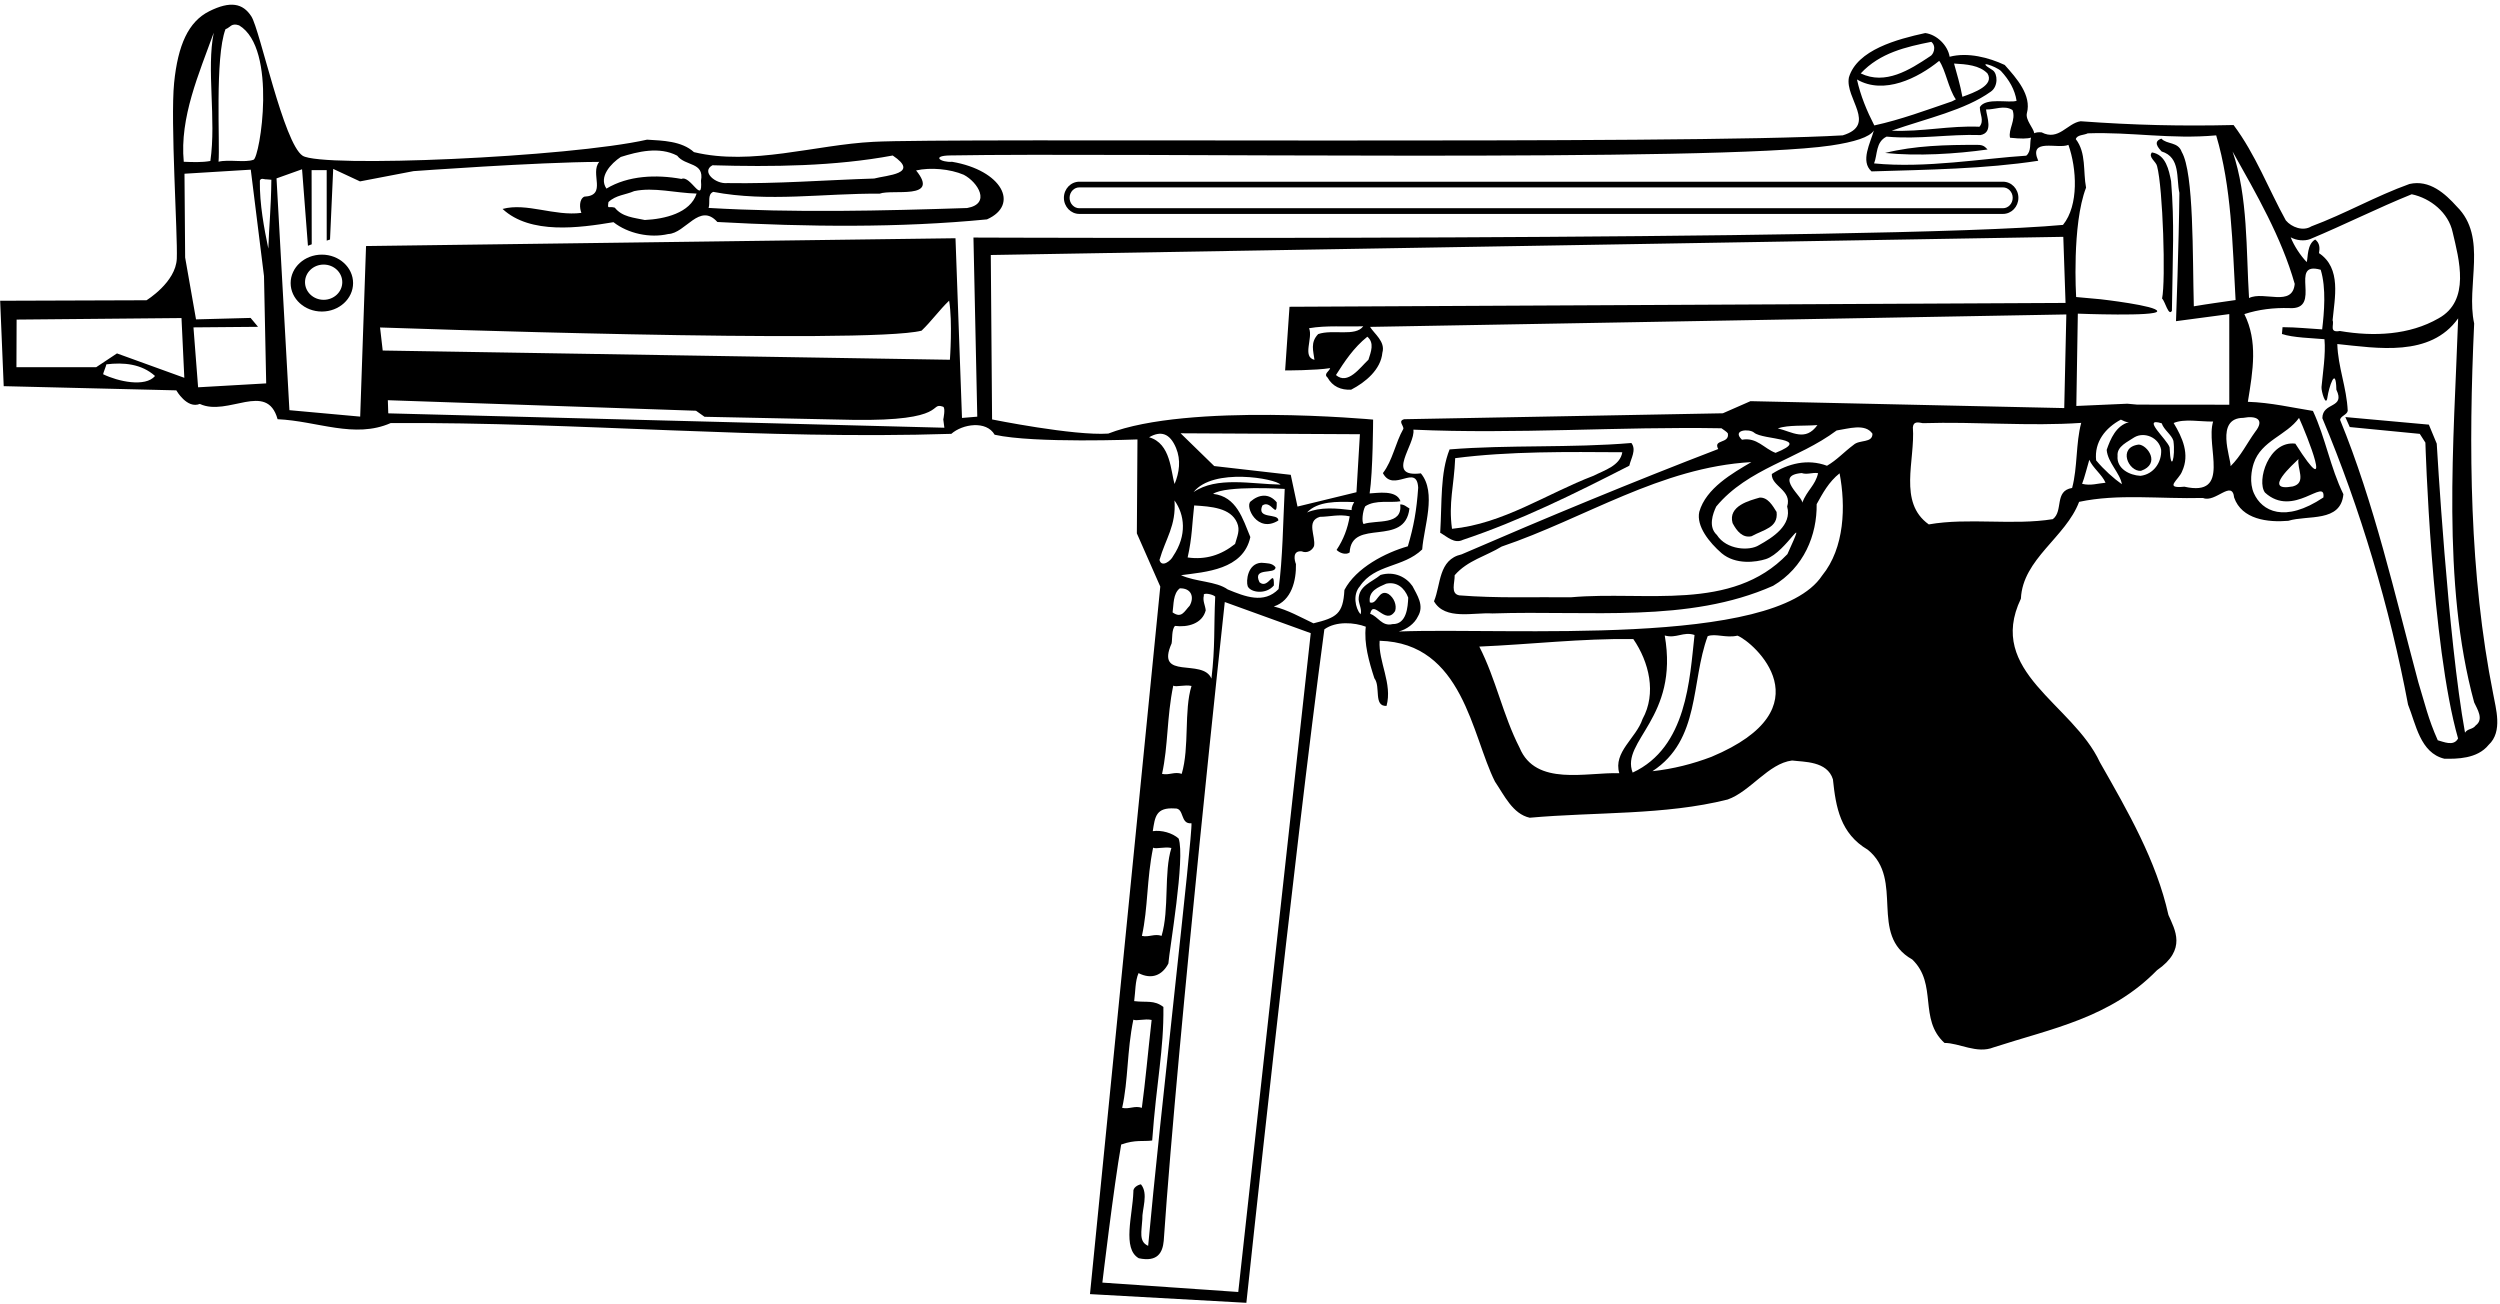 <?xml version="1.0" encoding="UTF-8"?>
<svg xmlns="http://www.w3.org/2000/svg" xmlns:xlink="http://www.w3.org/1999/xlink" width="508pt" height="265pt" viewBox="0 0 508 265" version="1.1">
<g id="surface1">
<path style=" stroke:none;fill-rule:nonzero;fill:rgb(0%,0%,0%);fill-opacity:1;" d="M 506.621 141.031 C 501.762 116.691 501.594 90.824 502.75 65.73 C 501.039 57.949 505.547 48.223 499.23 41.977 C 496.863 39.348 493.688 36.453 489.602 37.387 C 482.777 39.836 476.5 43.453 469.668 45.996 C 467.992 47.051 465.652 46.188 464.477 44.781 C 460.961 38.418 458.344 31.395 453.863 25.406 C 443.242 25.652 433.684 25.438 422.781 24.637 C 420.051 25.039 418.324 28.699 414.859 26.895 C 414.172 26.836 413.695 26.906 413.363 27.078 C 413.219 26.027 411.535 24.391 411.863 22.996 C 412.844 19.367 409.809 15.93 407.359 13.199 C 404.148 11.699 399.879 10.566 396.164 11.531 C 395.812 9.27 393.598 7.023 391.211 6.715 C 385.516 7.965 377.375 10.125 375.699 15.723 C 374.848 20.016 381.523 25.355 374.445 27.504 C 342.66 29.402 192.715 27.969 177.48 28.82 C 165.617 29.418 152.754 33.746 141.012 30.914 C 138.523 28.645 134.621 28.57 131.48 28.379 C 115.625 31.965 65.355 34.152 61.496 31.645 C 57.637 29.137 52.816 6.035 51.078 3.336 C 49.344 0.633 46.773 0.16 42.527 2.281 C 38.281 4.402 36.152 9.137 35.379 16.855 C 34.605 24.574 36.121 47.727 35.926 52.551 C 35.734 57.371 29.77 61.012 29.77 61.012 L 0.031 61.113 L 0.754 78.469 L 35.828 79.32 C 35.828 79.32 37.992 83.145 40.598 82.078 C 46.309 84.734 54.23 77.359 56.406 85.184 C 64.465 85.539 72.035 89.203 79.395 85.965 C 118.008 85.742 154.605 89.395 193.309 88.156 C 195.578 86.152 200.426 85.398 202.113 88.34 C 210.145 90.133 231.133 89.293 231.133 89.293 L 231.008 108.379 L 235.77 119.191 L 221.484 262.965 L 253.262 264.73 C 253.262 264.73 262.844 174.465 269.109 127.883 C 271.5 126.148 275.281 126.492 277.527 127.344 C 277.125 130.75 278.184 134.473 279.273 137.824 C 280.609 139.527 279.035 143.57 281.742 143.441 C 282.988 138.906 280.047 134.453 280.34 130.203 C 297.324 130.656 299.051 149.473 303.781 158.828 C 305.668 161.605 307.371 165.387 310.836 166.164 C 324.242 164.961 338.312 165.676 351.062 162.461 C 355.676 160.832 359.352 155.121 364.148 154.535 C 366.539 154.844 371.301 154.625 372.449 158.355 C 373.047 164.082 373.965 169.371 379.523 172.664 C 387.062 178.742 379.629 189.969 388.57 194.965 C 393.785 199.992 389.797 207.07 395.121 211.926 C 398.102 211.914 401.707 214.195 405.086 212.828 C 416.965 208.973 428.777 206.883 438.309 197.145 C 444.406 192.926 441.938 188.938 440.625 185.918 C 438.184 174.91 432.395 164.898 426.699 154.898 C 421.176 142.961 403.535 136.527 410.648 121.645 C 411.004 113.586 419.773 109.172 422.473 101.977 C 430.438 100.281 438.797 101.41 447.648 101.188 C 450.156 102.254 453.578 97.355 453.98 101.113 C 455.531 105.531 460.773 106.191 464.992 105.828 C 468.914 104.605 475.648 106.234 476.176 100.426 C 473.508 94.977 472.559 89.031 469.988 83.5 C 465.863 82.848 461.402 81.793 456.766 81.648 C 457.812 75.234 458.809 69.375 456.055 63.824 C 458.934 62.879 462.035 62.508 465.188 62.605 C 472.121 63.047 464.855 52.906 471.566 54.816 C 472.715 58.547 472.266 63.527 471.863 66.93 C 469.18 66.781 466.832 66.5 463.812 66.48 C 463.77 66.941 463.73 67.402 463.688 67.863 C 465.941 68.629 469.844 68.699 472.332 68.926 C 472.609 72.02 471.992 75.777 471.73 78.637 C 471.656 79.465 472.648 82.902 472.941 80.699 C 473.199 78.863 474.656 74.066 474.75 79.188 C 476.629 83.078 471.926 81.629 471.902 84.973 C 479.629 103.344 485.613 123.504 489.316 143.184 C 490.914 147.141 491.777 152.984 496.691 154.172 C 499.199 154.215 503.383 154.223 505.688 151.359 C 508.629 148.652 507.109 143.863 506.621 141.031 Z M 421.801 28.27 C 422.07 27.363 423.453 27.488 424.234 27.094 C 433.098 26.781 441.137 28.348 450.328 27.504 C 453.465 38.02 453.629 49.562 454.27 60.969 C 451.535 61.371 448.617 61.758 445.785 62.242 C 445.504 51.988 445.832 35.168 443.328 30.871 C 442.59 28.758 440.301 29.387 439.199 28.172 C 437.473 28.758 438.48 29.965 439.242 30.777 C 443.133 31.969 442.188 36.254 442.852 39.195 C 442.75 49.625 442.164 65.262 442.164 65.262 L 452.988 63.824 L 452.992 82.238 L 434.305 82.219 L 432.273 82.035 L 421.91 82.492 L 422.215 63.734 C 422.215 63.734 438.32 64.363 438.348 63.242 C 438.375 62.125 426.852 60.809 426.852 60.809 L 421.871 60.355 C 421.871 60.355 420.969 45.676 423.887 38.129 C 423.254 34.816 423.965 31.07 421.801 28.27 Z M 412.699 27.961 C 412.398 29.062 412.828 30.723 411.734 31.633 C 402.938 32.188 391.227 34.238 380.812 33.203 C 381.531 31.41 381.113 28.859 383.352 27.762 C 389.992 28.363 395.953 27.23 402.441 27.445 C 405.09 26.941 403.707 23.746 403.562 22.246 C 405.324 22.312 407.277 21.281 408.945 22.363 C 409.695 24.383 408.035 26.277 408.438 27.988 C 410.703 28.227 412.008 28.191 412.699 27.961 Z M 406.598 14.43 C 408.289 16.258 409.414 18.219 409.77 20.484 C 408.324 21.004 403.512 19.73 402.305 21.762 C 402.273 23.152 403.262 24.543 402.223 25.754 C 396.203 25.484 390.504 26.828 384.391 26.555 C 391.5 24.062 399.312 22.375 404.543 18.613 C 406.062 17.562 405.938 15 404.938 14.281 C 401.145 11.984 405.562 13.438 406.598 14.43 Z M 403.855 14.926 C 405.312 17.312 401.172 18.809 398.758 19.672 C 398.312 17.188 397.625 15 397.062 12.914 C 399.562 13.051 402.25 13.25 403.855 14.926 Z M 392.441 8.5 C 393.566 9.438 392.875 11.125 392.176 11.449 C 388.016 14.234 383.09 17.324 378.098 14.918 C 382.012 10.715 387.328 9.523 392.441 8.5 Z M 377.336 16.148 C 382.812 19.344 389.727 15.879 394.047 12.363 C 395.348 14.195 395.918 18.027 397.43 20.195 C 397.156 20.32 396.891 20.449 396.645 20.598 C 391.438 22.375 386.27 24.305 380.859 25.488 C 379.359 22.562 378.059 19.473 377.336 16.148 Z M 195.832 35.512 C 198.711 37.02 201.438 41.41 196.523 42.27 C 179.176 42.836 161.375 43.27 143.984 42.25 C 144.363 41.172 143.672 39.527 144.93 38.988 C 156.082 41.117 167.41 39.258 178.746 39.355 C 181.254 38.375 191.102 40.715 186.148 34.633 C 189.09 33.969 193.059 34.328 195.832 35.512 Z M 144.77 33.582 C 156.922 33.938 169.672 33.789 181.402 31.598 C 187.012 35.363 180.203 35.582 177.629 36.277 C 167.652 36.586 157.91 37.375 147.789 37.203 C 145.352 37.445 142.422 34.855 144.77 33.582 Z M 126.141 31.895 C 129.586 30.812 133.961 29.719 137.602 31.629 C 139.262 33.828 143.16 32.879 142.441 36.719 C 142.82 41.773 140.316 35.504 138.473 36.359 C 133.352 35.43 127.656 35.656 123.23 38.324 C 121.59 35.945 124.16 33.203 126.141 31.895 Z M 141.551 39.336 C 140.262 43.309 135.039 44.512 131.023 44.703 C 128.836 44.227 126.43 44.102 124.926 42.199 C 123.66 41.805 123.395 42.711 123.637 41.059 C 125.16 39.617 127.113 39.605 128.859 38.836 C 132.84 37.988 137.285 39.227 141.551 39.336 Z M 45.824 5.926 C 46.777 5.641 46.969 4.578 48.59 5.156 C 56.441 9.863 52.789 31.988 51.527 32.457 C 49.777 33.102 46.508 32.348 44.406 32.859 C 44.723 29.355 43.629 11.68 45.824 5.926 Z M 43.434 6.641 C 41.926 14.035 43.977 24.266 42.746 32.711 C 41.043 33.02 39.191 32.945 37.34 32.871 C 36.48 23.863 40.453 14.926 43.434 6.641 Z M 20.953 76.043 C 20.977 75.766 21.59 74.312 21.613 74.035 C 25.094 73.605 28.754 73.922 31.504 76.402 C 29.527 78.734 23.98 77.523 20.953 76.043 Z M 23.77 71.812 L 19.535 74.621 L 3.34 74.613 L 3.375 64.941 L 36.879 64.629 L 37.453 76.77 Z M 40.254 78.699 L 39.312 66.523 L 52.434 66.41 L 50.922 64.602 L 39.832 64.898 L 37.621 52.328 L 37.488 35.301 L 50.957 34.477 L 53.645 56.105 L 54.09 77.906 Z M 54.523 50.516 C 53.684 46.438 52.734 41.52 52.801 36.688 C 53.043 36.059 53.75 36.496 54.125 36.438 C 54.496 36.469 54.77 36.496 55.141 36.527 C 55.074 42.379 54.691 45.602 54.523 50.516 Z M 78.895 83.992 L 78.809 81.324 L 141.426 83.461 L 143.164 84.691 C 143.164 84.691 169.125 85.246 173.25 85.312 C 192.875 85.625 188.688 81.641 191.625 82.641 C 192.188 82.832 191.676 85.223 191.676 85.223 L 191.895 86.914 Z M 193.02 73.102 L 77.766 71.227 L 77.227 66.543 C 77.227 66.543 176.406 70.023 187.262 67.191 C 189.301 65.238 190.828 63.047 192.863 61.094 C 193.586 65.438 193.02 73.102 193.02 73.102 Z M 195.477 84.926 L 194.156 48.41 L 74.379 49.996 L 73.191 84.656 L 58.809 83.348 L 56.188 36.25 L 61.379 34.395 L 62.574 49.941 L 63.344 49.641 L 63.316 34.57 L 66.383 34.57 L 66.387 48.891 L 67.059 48.672 L 67.707 34.32 L 73.152 36.859 L 84.031 34.773 C 84.031 34.773 109.027 32.945 121.77 32.895 C 119.793 35.223 123.477 39.742 118.715 39.961 C 117.641 40.516 117.758 42.293 118.137 43.258 C 112.676 43.973 106.984 41.133 102.121 42.457 C 107.781 47.715 117.77 46.293 124.66 45.148 C 127.609 47.465 132.082 48.426 135.785 47.555 C 139.332 47.41 142.141 41.062 145.77 45.109 C 164 46.109 182.82 46.316 200.555 44.578 C 207.254 41.59 203.586 34.605 193.477 32.879 C 191.137 33.039 189.195 31.656 193.031 31.586 C 228.527 30.949 348.738 33.02 372.035 29.57 C 376.84 28.855 379.938 27.863 380.77 26.504 C 380.074 29.047 377.969 32.762 380.293 34.828 C 391.762 34.477 403.332 34.332 414.168 32.668 C 412.086 27.922 418.266 30.367 420.301 29.434 C 422.004 34.238 422.445 41.719 419.199 45.699 C 383.191 49.039 197.805 48.27 197.805 48.27 L 198.582 84.668 Z M 233.496 88.855 C 235.852 87.488 237.711 87.992 238.973 91.027 C 240 93.5 239.637 96.016 238.68 98.348 C 237.883 95.855 237.941 90.098 233.496 88.855 Z M 235.609 113.785 C 236.84 109.434 239.027 106.84 238.656 101.691 C 240.719 104.574 241.25 108.75 238.375 113.012 C 237.914 113.992 236.02 115.402 235.609 113.785 Z M 263.652 102.934 L 262.281 96.484 L 246.73 94.703 L 239.895 88.043 L 276.332 88.234 L 275.633 100.02 Z M 275.172 102.023 C 274.945 102.469 274.629 102.906 274.652 103.652 C 271.523 103.273 268.297 102.984 265.59 104.133 C 267.75 101.816 271.742 101.898 275.172 102.023 Z M 238.07 130.746 C 238.238 129.922 238.055 127.859 238.766 127.184 C 241.34 127.508 244.289 126.754 245.004 124.027 C 244.91 122.996 244.34 122.105 244.625 121.016 C 244.312 120.34 246.418 120.715 246.93 121.227 C 246.633 127.613 246.941 131.363 246.164 137.895 C 244.41 133.645 234.688 138.344 238.07 130.746 Z M 242.117 139.387 C 240.551 144.359 241.734 151.812 240.125 157.246 C 238.684 156.742 237.586 157.574 236.129 157.254 C 237.391 151.512 237.07 145.809 238.402 139.328 C 239.023 139.664 240.75 139.074 242.117 139.387 Z M 238.27 124.441 C 238.504 122.879 238.336 120.633 239.734 119.551 C 242.066 119.484 242.738 121.312 241.742 123.078 C 240.609 124.281 240.105 125.723 238.27 124.441 Z M 239.977 116.879 C 244.969 116.215 252.629 115.789 254.07 109.133 C 252.543 105.461 251.285 100.883 246.496 100.355 C 249.086 98.594 261.055 99.348 261.055 99.348 C 260.715 106.199 260.652 113.449 259.809 119.695 C 256.832 122.773 252.977 121.215 249.48 119.781 C 247.121 118.082 243.016 118.266 239.977 116.879 Z M 242.656 102.707 C 246.078 102.922 250.051 103.188 251.359 106.191 C 252.059 107.742 251.387 108.984 250.969 110.527 C 248.16 112.781 245 113.797 241.328 113.277 C 242.258 109.18 242.23 106.387 242.656 102.707 Z M 242.531 99.996 C 246.52 94.965 259.188 97.25 260.199 98.469 C 254.312 98.375 247.25 96.75 242.531 99.996 Z M 230.297 207.195 C 230.918 207.531 232.645 206.941 234.012 207.254 C 233.25 214 232.75 219.75 232.023 225.113 C 230.578 224.609 229.48 225.441 228.023 225.121 C 229.289 219.379 228.969 213.676 230.297 207.195 Z M 251.613 262.531 L 224 260.625 C 224 260.625 226.301 241.172 227.824 232.57 C 230.707 231.531 232.375 232 234.125 231.75 C 235 219.625 236.5 213.5 236.402 204.613 C 234.488 203.141 233 203.75 230.465 203.426 C 230.73 201.496 230.648 199.352 231.352 197.738 C 234.02 199.098 236.176 198.184 237.414 195.785 C 237.594 193.156 240.875 174.25 239.5 170.395 C 238.25 169.25 236 168.625 234.242 168.895 C 234.695 165.961 234.871 164.023 238.754 164.281 C 240.715 164.184 239.762 167.535 242.105 167.285 C 242.359 169.738 235.617 227.625 233.305 253.152 C 231.336 252.324 231.996 250.152 232.121 247.746 C 232.02 245.781 233.43 242.562 231.836 240.652 C 231.172 240.777 230.191 241.34 230.301 242.188 C 230.152 246.914 228 253.75 231.402 255.676 C 235.25 256.5 236.25 254.5 236.469 252.137 C 239.387 209.629 248.875 122.332 248.875 122.332 L 266.344 128.656 Z M 232.035 190.176 C 233.301 184.434 232.98 178.73 234.312 172.25 C 234.934 172.586 236.66 171.996 238.027 172.309 C 236.461 177.281 237.645 184.734 236.035 190.168 C 234.594 189.664 233.496 190.496 232.035 190.176 Z M 278.414 124.73 C 279.07 121.625 281.535 127.242 283.488 124.164 C 283.871 122.992 283.27 121.449 282.129 120.695 C 280.09 119.578 279.875 123 278.348 122.398 C 278.004 120.043 280.117 119.305 281.668 118.605 C 283.754 118.145 285.375 119.375 286.152 121.434 C 286.078 123.285 285.844 126.891 282.969 126.816 C 280.781 127.359 280.043 125.246 278.414 124.73 Z M 308.777 151.938 C 305.379 145.305 303.992 138.02 300.594 131.387 C 311.051 130.941 321.203 129.723 331.887 129.852 C 335.09 134.512 336.652 140.883 333.762 146.109 C 332.48 149.992 327.758 152.816 329.043 157.117 C 322.367 156.887 312.059 159.859 308.777 151.938 Z M 338.273 129.129 C 340.629 129.809 342.07 128.266 344.328 129.027 C 343.332 137.953 342.816 151.855 331.754 156.992 C 329.27 150.535 341.211 145.895 338.273 129.129 Z M 347.758 153.793 C 344 155.219 340.004 156.254 335.777 156.707 C 345.559 150.34 343.559 138.535 347.004 129.27 C 348.547 128.664 350.777 129.703 353.055 129.164 C 356.336 130.449 371.438 143.879 347.758 153.793 Z M 370.25 116.961 C 360.535 131.672 306.602 127.465 284.219 128.32 C 285.809 127.906 287.414 126.777 288.133 125.238 C 289.449 123.031 287.965 120.945 287.016 119.094 C 285.781 117.305 283.375 116 280.527 116.828 C 278.715 118.34 276.051 119.027 276.074 121.82 C 276.168 122.852 276.805 124.023 276.453 124.828 C 275.363 123.523 274.867 120.781 276.316 119.145 C 279.336 114.582 285.121 115.387 288.992 111.645 C 289.309 107.117 291.992 100.105 288.719 96.184 C 281.383 97.102 287.672 90.324 287.199 87.305 C 307.941 88.254 329.195 86.648 349.805 87.027 C 350.242 87.344 350.945 87.781 351.105 88.074 C 351.469 90.246 348.031 89.188 349.145 91.242 C 331.898 97.863 314.219 105.191 296.992 112.648 C 292.246 113.707 292.809 118.781 291.387 122.184 C 293.633 126.105 299.461 124.402 303.25 124.652 C 323.172 123.996 343.055 126.68 360.297 119.035 C 366.586 115.328 369.23 108.684 369.145 102.445 C 370.371 100.234 371.602 97.926 373.805 96.176 C 375.066 102.797 374.852 111.332 370.25 116.961 Z M 360.793 92.02 C 358.453 91.156 356.992 88.793 353.965 89.355 C 351.828 87.301 355.473 87.074 356.422 87.902 C 358.234 89.465 368.512 88.906 360.793 92.02 Z M 361.242 87.039 C 363.449 86.309 366.586 86.594 369.301 86.375 C 366.852 89.777 364.246 87.777 361.242 87.039 Z M 355.879 93.898 C 352.047 96.156 346.656 99.199 345.293 104.008 C 344.656 106.926 347.332 110.234 349.832 112.414 C 352.684 114.812 356.812 114.25 358.836 113.602 C 363.055 112.219 367.621 102.867 363.203 112.602 C 351.906 124.41 334.355 120.031 319.266 121.363 C 311.273 121.289 304.273 121.586 296.516 120.977 C 294.688 120.621 295.637 118.387 295.586 116.891 C 298.184 113.871 301.98 113.008 305.133 111.062 C 322.02 105.34 337.469 94.93 355.879 93.898 Z M 366.094 96.125 C 367.266 96.512 368.246 95.949 369.438 96.148 C 368.836 98.699 367.273 99.488 366.195 102.18 C 366.57 101.098 360.281 96.621 366.094 96.125 Z M 376.656 90.387 C 374.559 91.965 373.309 93.434 371.246 94.641 C 367.289 93.164 363.289 94.199 360.031 96.32 C 359.898 98.82 364.199 99.582 363.152 102.926 C 364.199 106.742 360.16 109.258 357.418 110.777 C 355.5 112 350.82 111.762 348.867 108.699 C 347.062 107.051 348.051 104.348 348.738 102.922 C 355.211 95.141 365.32 93.359 373.199 87.473 C 375.555 87.129 379.008 85.953 380.484 88.133 C 380.496 90.086 377.871 89.289 376.656 90.387 Z M 355.699 81.516 L 350.082 83.98 C 350.082 83.98 306.492 84.777 285.344 85.184 C 284.012 85.527 285.227 86.477 285.172 87.121 C 283.512 90.039 283.008 93.527 281.004 96.137 C 283.145 100.234 287.891 94.062 288.176 99.109 C 287.852 103.73 287.281 106.934 286.074 111.008 C 281.59 112.277 275.547 115.355 273.184 119.883 C 272.926 124.789 271.559 125.504 266.895 126.66 C 264.223 125.395 261.746 123.965 258.836 123.234 C 262.477 122.074 263.414 117.883 263.336 114.621 C 263.035 113.852 262.566 111.855 264.504 112.031 C 265.574 112.5 266.656 111.855 267.016 110.957 C 267.387 108.945 265.34 105.875 268.203 105.02 C 270.16 105.012 272.07 104.441 274.258 104.918 C 273.848 107.391 272.992 109.641 271.594 111.742 C 272.191 112.355 273.449 112.84 274.246 112.262 C 274.609 105.137 285.488 111.328 286.398 103.32 C 285.777 102.984 285.359 102.48 284.52 102.5 C 285.059 106.824 279.684 105.594 277.094 106.477 C 276.656 106.156 276.867 103.852 277.418 102.879 C 279.496 101.484 282.594 102.23 284.578 101.855 C 283.773 99.457 279.801 100.211 278.309 100.262 C 278.984 95.859 279.016 85.262 279.016 85.262 C 279.016 85.262 241.484 81.77 225.195 88.105 C 218.176 88.586 201.59 85.23 201.59 85.23 L 201.328 51.816 L 419.262 48.125 L 419.719 61.555 L 262.027 62.336 L 261.137 75.273 C 261.137 75.273 267.367 75.281 270.289 74.801 C 270.141 75.438 268.883 75.977 269.746 76.703 C 270.789 78.566 272.488 79.277 274.543 79.188 C 277.469 77.684 280.59 75.082 280.898 71.672 C 281.566 69.406 279.203 67.797 278.398 66.422 C 324.965 65.621 419.879 63.895 419.879 63.895 L 419.453 82.922 Z M 267.098 73.117 C 264.547 72.516 266.844 68.723 266.004 66.695 C 269.5 66.082 273.375 66.434 277.012 66.297 C 275.422 68.477 270.824 66.852 267.852 67.887 C 266.207 69.598 266.887 71.332 267.098 73.117 Z M 277.844 68.418 C 279.312 69.668 278.59 71.461 278.07 73.09 C 276.344 74.699 273.883 78.289 271.465 76.211 C 273.199 73.484 275.035 70.676 277.844 68.418 Z M 421.055 99.152 C 417.371 99.746 419.328 103.832 417.133 105.492 C 409.016 106.805 399.961 105.145 391.93 106.559 C 385.637 102.082 389.199 93.57 388.695 86.828 C 388.812 85.535 389.832 85.832 390.723 85.988 C 401.355 85.652 412.422 86.652 422.902 85.93 C 421.781 90.105 422.176 94.977 421.055 99.152 Z M 423.082 98.312 C 423.559 97.148 424.156 94.691 424.547 93.426 C 425.234 95.066 427.156 96.449 427.844 98.094 C 426.254 98.227 424.809 98.746 423.082 98.312 Z M 425.934 93.551 C 425.527 89.793 427.832 86.934 430.961 85.266 C 431.496 85.5 431.934 85.816 432.586 85.785 C 430.012 86.48 428.84 89.164 428.078 91.418 C 428.305 94.043 430.812 96.129 431.164 98.395 C 429.504 97.223 427.523 95.461 425.934 93.551 Z M 434.945 96.691 C 432.723 96.582 430.059 95.227 430.289 92.645 C 430.098 90.672 432.41 89.766 433.703 88.859 C 435.766 87.652 438.719 88.941 439.145 91.398 C 439.289 93.922 437.625 96.375 434.945 96.691 Z M 440.863 90.902 C 440.359 89.277 435.008 84.699 439.262 86.016 C 439.695 87.355 441.281 88.34 441.637 89.578 C 442.09 92.781 441.102 96.504 440.863 90.902 Z M 443.859 98.895 C 439.543 99.34 442.777 97.492 443.398 95.781 C 445.016 92.305 443.465 88.906 441.684 85.957 C 443.812 85.035 447.008 85.695 449.707 85.66 C 448.133 90.727 453.52 101.07 443.859 98.895 Z M 467.164 84.918 C 468.641 88.121 474.633 103.074 466.41 90.148 C 461 89.5 458.5 97.75 460.242 100.09 C 466 105.375 472.594 96.848 472.117 101.082 C 464.219 106.363 459.613 103.844 458 100.25 C 457.031 98.094 457.508 95.484 457.961 94.129 C 459.492 89.523 464.609 88.496 467.164 84.918 Z M 465.902 98.844 C 459.473 100.027 466.137 94.215 467.059 93.277 C 466.699 95.195 468.762 98.078 465.902 98.844 Z M 458.262 87.738 C 456.559 90.094 455.402 92.594 453.258 94.723 C 453.316 93.055 450.051 84.949 455.82 84.91 C 458.469 84.41 460.254 85.223 458.262 87.738 Z M 457.004 60.562 C 456.395 50.836 456.82 39.996 453.656 30.781 C 458.539 39.5 463.605 48.234 466.285 57.684 C 465.848 62.48 460.02 59.07 457.004 60.562 Z M 473.984 65.078 C 474.391 60.559 475.832 54.5 471.219 51.438 C 471.402 50.43 471.402 49.406 470.449 48.672 C 468.777 49.633 469.008 52.258 468.73 53.258 C 467.453 51.934 466.148 49.953 465.469 48.219 C 466.617 48.879 468.277 49.031 469.434 48.578 C 476.391 45.676 483.113 42.285 490.062 39.473 C 493.898 40.285 497.535 43.219 498.383 47.203 C 499.668 52.668 502.055 61.109 495.496 64.699 C 489.613 68.074 482.418 68.445 475.461 67.258 C 473.168 67.668 474.367 65.949 473.984 65.078 Z M 503.07 147.402 C 502.434 148.277 501.438 148 500.891 148.879 C 497.414 129.781 495.145 90.148 495.145 90.148 L 493.543 86.285 L 476.57 84.746 L 477.473 86.777 L 491.699 88.16 L 492.84 89.938 C 492.84 89.938 494.043 131.059 499.48 150.055 C 498.586 151.738 496.539 150.719 495.355 150.426 C 493.375 146 492.75 143 491.402 138.629 C 486.609 120.715 482.43 102.203 475.5 85.301 C 475.664 84.48 476.891 84.312 477.059 83.488 C 476.84 78.727 475.074 74.566 474.941 69.906 C 483.047 70.734 493.848 72.641 499.496 64.691 C 498.625 89.719 496.117 118.41 502.75 142.727 C 503.371 144.086 504.766 146.16 503.07 147.402 "/>
<path style=" stroke:none;fill-rule:nonzero;fill:rgb(0%,0%,0%);fill-opacity:1;" d="M 258.852 118.957 C 258.91 115.242 257.75 119.875 255.934 118.32 C 254.367 115.109 259.23 116.855 259.188 115.27 C 258.523 114.371 257.398 114.457 256.293 114.355 C 253.5 114.5 253.168 118.07 253.535 119.129 C 254.125 120.438 257.285 120.863 258.852 118.957 "/>
<path style=" stroke:none;fill-rule:nonzero;fill:rgb(0%,0%,0%);fill-opacity:1;" d="M 259.766 105.762 C 259.809 104.176 255.25 105.625 256.512 102.707 C 258.352 101.426 259.488 105.785 259.43 102.07 C 257.863 100.168 255.812 100.438 254.117 101.902 C 252.938 102.938 255.5 108.438 259.766 105.762 "/>
<path style=" stroke:none;fill-rule:nonzero;fill:rgb(0%,0%,0%);fill-opacity:1;" d="M 297.258 109.699 C 308.863 105.82 319.961 100.316 331.078 94.629 C 331.395 93.168 332.578 91.414 331.496 90.016 C 319.312 91.051 306.449 90.352 294.555 91.32 C 292.629 96.164 293.031 101.969 292.648 108.258 C 294.062 109.035 295.508 110.562 297.258 109.699 Z M 295.695 93.098 C 306.703 91.676 318.594 91.824 329.652 91.895 C 329.215 94.645 325.973 95.562 323.824 96.668 C 314.191 100.352 305.457 106.441 295.047 107.453 C 294.312 102.18 295.461 98.746 295.695 93.098 "/>
<path style=" stroke:none;fill-rule:nonzero;fill:rgb(0%,0%,0%);fill-opacity:1;" d="M 357.551 101.117 C 355.625 101.688 351.078 102.762 352.059 106.293 C 352.934 107.953 354.105 109.359 355.91 108.965 C 358.355 107.605 361.375 107.25 361.004 104.035 C 360.273 102.852 359.234 100.992 357.551 101.117 "/>
<path style=" stroke:none;fill-rule:nonzero;fill:rgb(0%,0%,0%);fill-opacity:1;" d="M 401.891 29.441 C 395.477 29.418 389.043 29.578 383.051 31.082 C 389.59 31.766 397.469 31.281 403.875 30.375 C 403.375 29.875 403.062 29.438 401.891 29.441 "/>
<path style=" stroke:none;fill-rule:nonzero;fill:rgb(0%,0%,0%);fill-opacity:1;" d="M 439.332 60.668 C 439.938 61.188 440.664 64.383 441.332 63.145 C 441.5 51.5 441.863 45.547 441.168 36.832 C 440.734 34.598 440.113 31.414 437.273 30.973 C 436.441 31.922 438.129 32.816 438.32 33.766 C 439.5 38.168 440.102 57.055 439.332 60.668 "/>
<path style=" stroke:none;fill-rule:nonzero;fill:rgb(0%,0%,0%);fill-opacity:1;" d="M 434.594 90.336 C 430.25 90.875 432.5 95.875 435.039 95.676 C 439.125 94.25 436.352 90.402 434.594 90.336 "/>
<path style=" stroke:none;fill-rule:nonzero;fill:rgb(0%,0%,0%);fill-opacity:1;" d="M 219.32 43.469 L 407 43.469 C 408.734 43.469 410.137 42.004 410.137 40.195 C 410.137 38.387 408.734 36.922 407 36.922 L 219.32 36.922 C 217.59 36.922 216.184 38.387 216.184 40.195 C 216.184 42.004 217.59 43.469 219.32 43.469 Z M 217.969 38.648 C 218.336 38.281 218.816 38.078 219.32 38.078 L 407 38.078 C 407.504 38.078 407.984 38.281 408.352 38.648 C 408.758 39.055 408.98 39.602 408.98 40.195 C 408.98 41.363 408.094 42.312 407 42.312 L 219.32 42.312 C 218.816 42.312 218.336 42.109 217.969 41.738 C 217.562 41.336 217.34 40.785 217.34 40.195 C 217.34 39.602 217.562 39.055 217.969 38.648 "/>
<path style=" stroke:none;fill-rule:nonzero;fill:rgb(0%,0%,0%);fill-opacity:1;" d="M 65.402 51.742 C 61.898 51.742 59.059 54.328 59.059 57.523 C 59.059 60.715 61.898 63.305 65.402 63.305 C 68.906 63.305 71.746 60.715 71.746 57.523 C 71.746 54.328 68.906 51.742 65.402 51.742 Z M 65.766 60.922 C 63.676 60.922 61.98 59.32 61.98 57.344 C 61.98 55.363 63.676 53.762 65.766 53.762 C 67.855 53.762 69.551 55.363 69.551 57.344 C 69.551 59.32 67.855 60.922 65.766 60.922 "/>
</g>
</svg>
